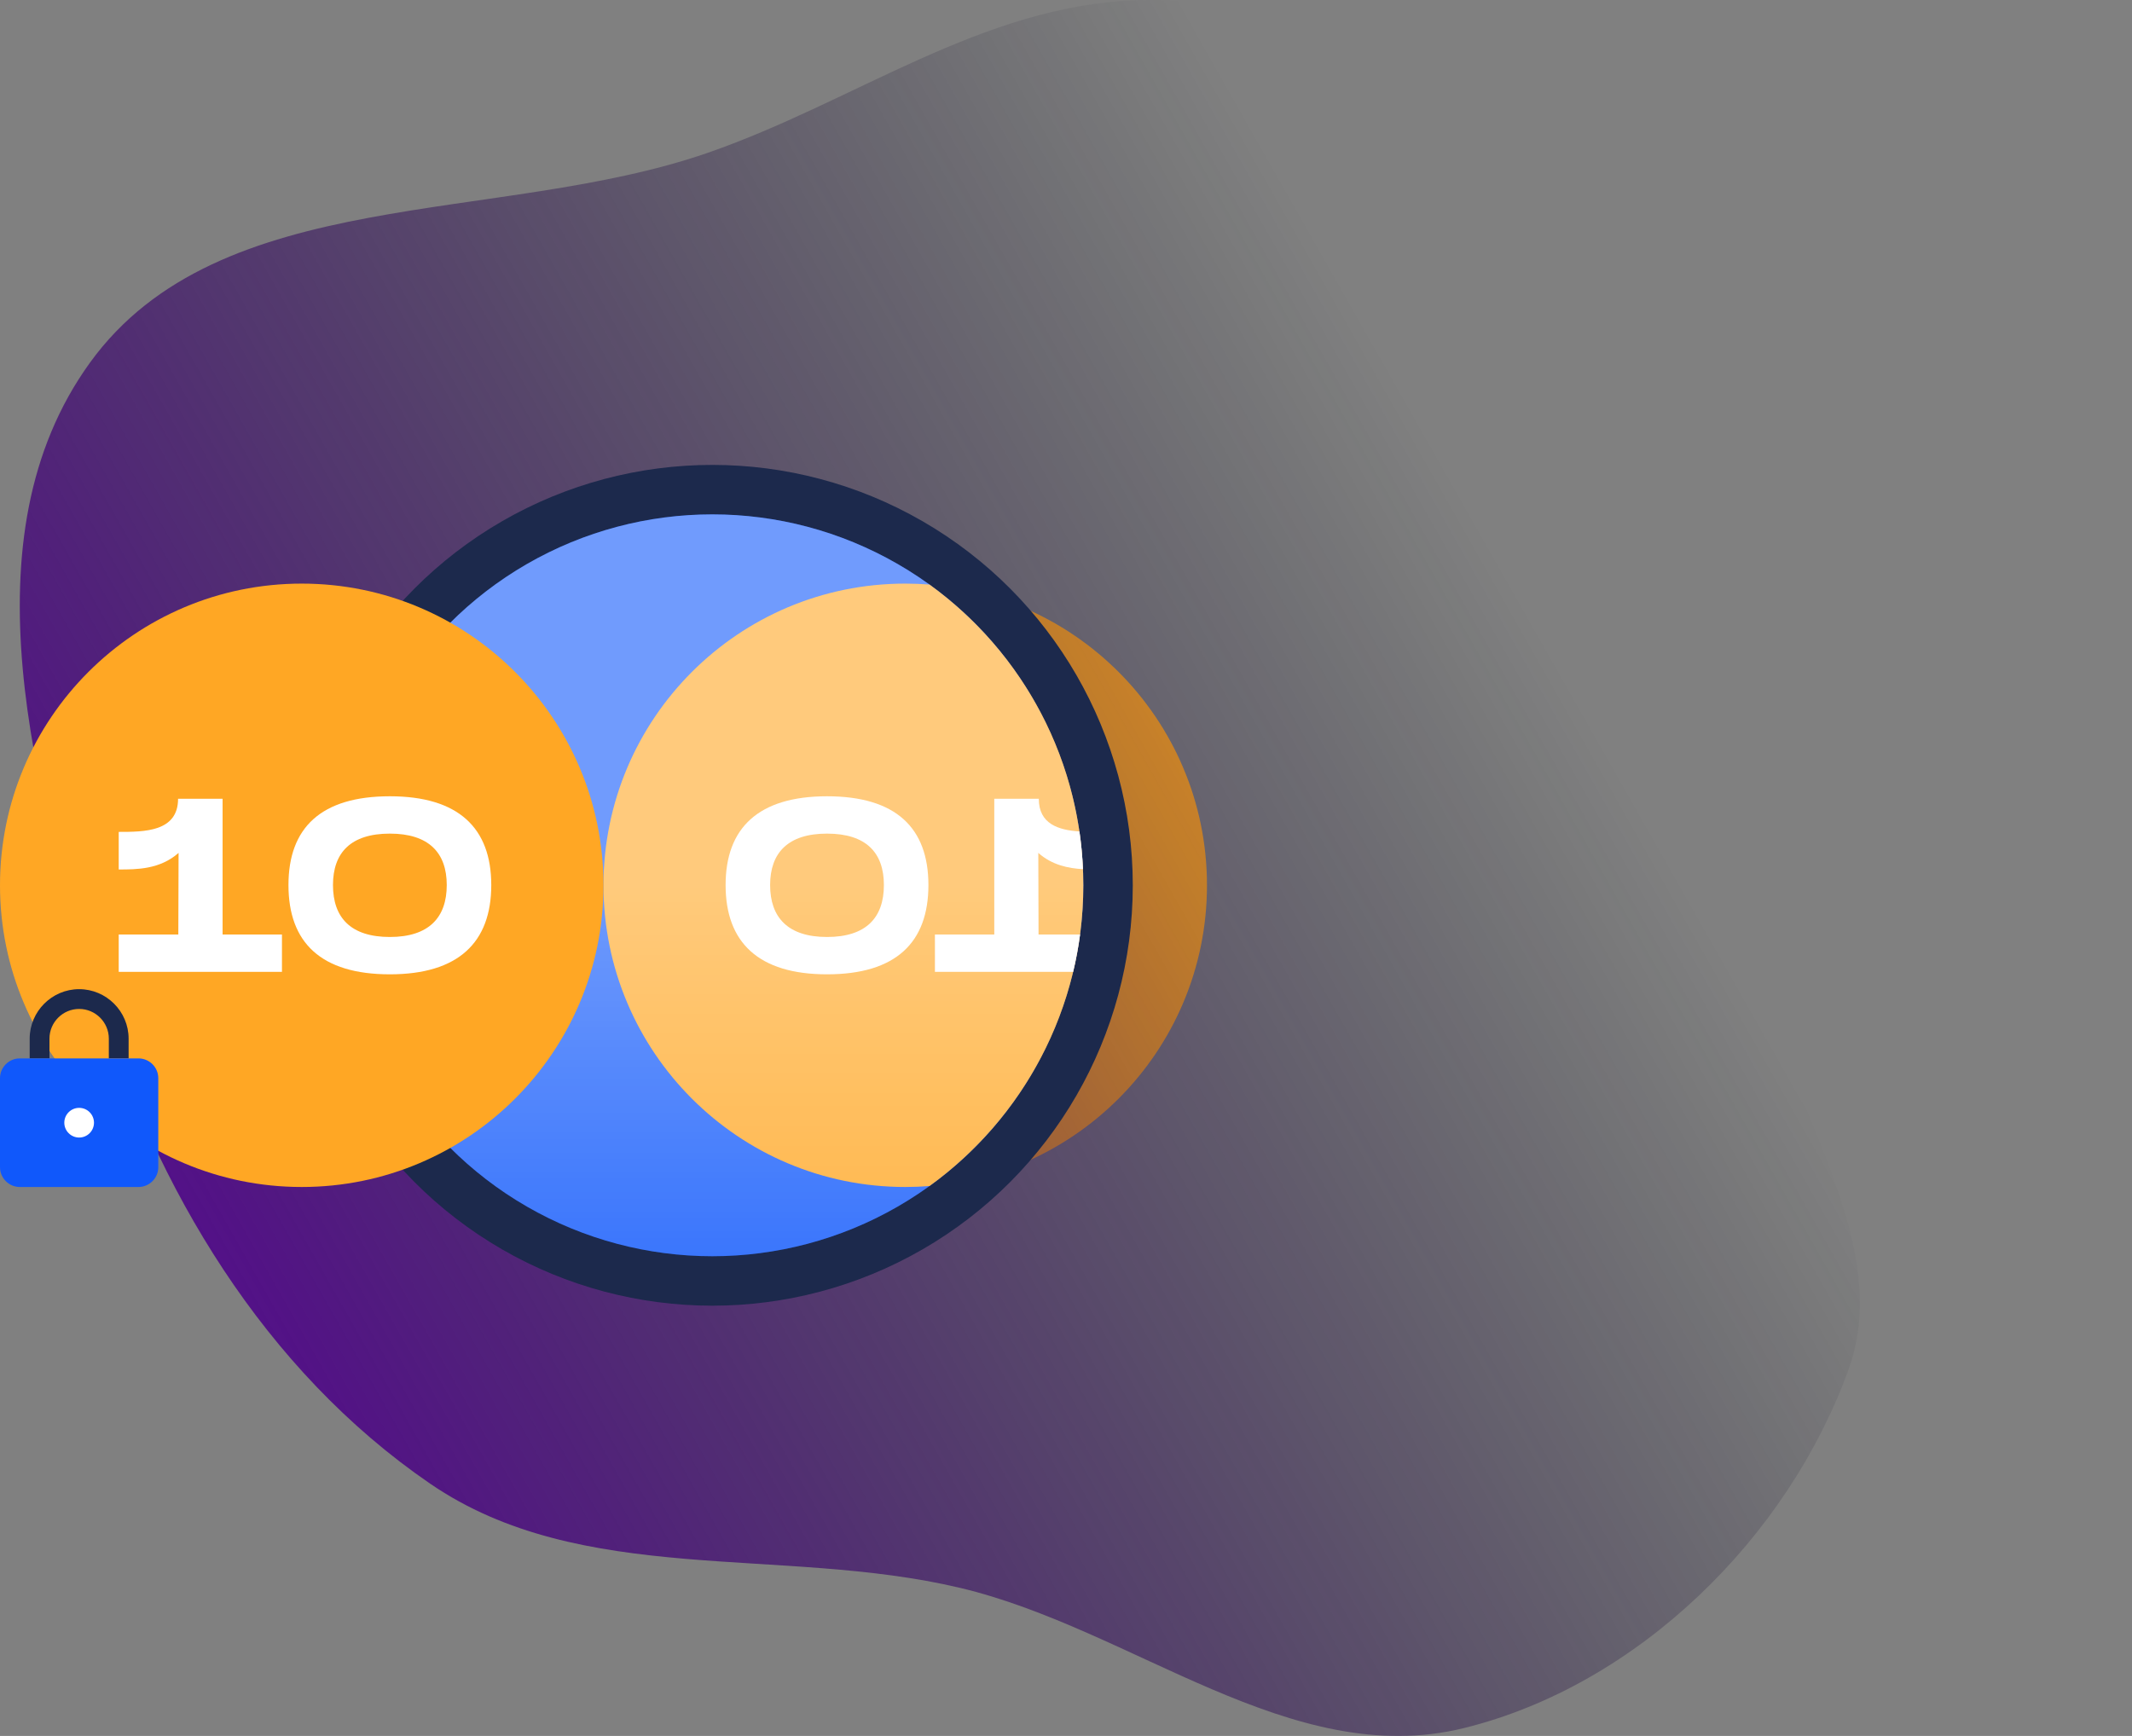 <svg width="431" height="351" viewBox="0 0 431 351" fill="none" xmlns="http://www.w3.org/2000/svg">
<rect x="0" y="0" width="431" height="351" fill="#808080" stroke="none"/>
<circle cx="183" cy="179.001" r="61" fill="#FFA724"/>
<path fill-rule="evenodd" clip-rule="evenodd" d="M194.028 321.042C157.904 312.497 117.564 320.956 86.969 299.994C53.459 277.035 31.463 240.35 19.7 201.602C7.014 159.815 -7.414 108.755 18.166 73.356C44.373 37.09 100.639 45.589 143.043 30.911C172.703 20.645 198.574 1.03 229.974 0.043C261.415 -0.944 289.153 15.158 318.901 25.386C357.237 38.567 419.956 29.63 429.865 68.769C440.816 112.029 369.217 135.191 357.598 178.244C348.742 211.056 385.227 244.895 373.702 276.872C361.452 310.86 331.129 340.754 295.903 349.414C260.987 357.998 229.043 329.324 194.028 321.042Z" fill="url(#paint0_linear)"/>
<circle r="80" transform="matrix(-1 0 0 1 144 179.001)" fill="#1058FB" stroke="#1C294C" stroke-width="10"/>
<path fill-rule="evenodd" clip-rule="evenodd" d="M187.916 239.806C206.748 226.181 219 204.022 219 179.001C219 153.981 206.748 131.822 187.916 118.197C186.294 118.067 184.655 118.001 183 118.001C149.311 118.001 122 145.312 122 179.001C122 212.691 149.311 240.001 183 240.001C184.655 240.001 186.294 239.936 187.916 239.806Z" fill="#FFA724"/>
<path fill-rule="evenodd" clip-rule="evenodd" d="M218.93 175.74C218.82 173.162 218.58 170.619 218.216 168.116C214.02 167.835 210 166.634 210 161.501H201V188.951H189V196.501H216.948C217.538 194.03 218.007 191.511 218.346 188.951H209.95L209.9 172.451C212.696 174.916 215.951 175.567 218.93 175.74ZM146.686 178.951C146.686 190.551 153.336 197.001 167.186 197.001C181.086 197.001 187.686 190.601 187.686 178.951C187.686 167.351 181.086 161.001 167.186 161.001C153.336 161.001 146.686 167.401 146.686 178.951ZM178.686 178.951C178.686 185.551 175.086 189.451 167.186 189.451C159.286 189.451 155.686 185.501 155.686 178.951C155.686 172.451 159.286 168.551 167.186 168.551C175.086 168.551 178.686 172.401 178.686 178.951Z" fill="white"/>
<circle opacity="0.4" r="75" transform="matrix(-1 0 0 1 144 179.001)" fill="url(#paint1_linear)"/>
<circle cx="61" cy="179.001" r="61" fill="#FFA724"/>
<path d="M45 188.951V161.501H36C36 168.201 29.15 168.201 24 168.201V175.801C27.65 175.801 32.3 175.801 36.1 172.451L36.05 188.951H24V196.501H57V188.951H45Z" fill="white"/>
<path d="M78.814 197.001C92.665 197.001 99.314 190.551 99.314 178.951C99.314 167.401 92.665 161.001 78.814 161.001C64.915 161.001 58.315 167.351 58.315 178.951C58.315 190.601 64.915 197.001 78.814 197.001ZM78.814 189.451C70.915 189.451 67.314 185.551 67.314 178.951C67.314 172.401 70.915 168.551 78.814 168.551C86.715 168.551 90.314 172.451 90.314 178.951C90.314 185.501 86.715 189.451 78.814 189.451Z" fill="white"/>
<path d="M16 200.001C10.5 200.001 6 204.501 6 210.001V214.001H10V210.001C10 206.701 12.7 204.001 16 204.001C19.3 204.001 22 206.701 22 210.001V214.001H26V210.001C26 204.501 21.5 200.001 16 200.001Z" fill="#1C294C"/>
<path d="M28 240.001H4C1.8 240.001 0 238.201 0 236.001V218.001C0 215.801 1.8 214.001 4 214.001H28C30.2 214.001 32 215.801 32 218.001V236.001C32 238.201 30.2 240.001 28 240.001Z" fill="#1058FB"/>
<path d="M16 224.001C15.204 224.001 14.441 224.317 13.879 224.88C13.316 225.442 13 226.205 13 227.001C13 227.797 13.316 228.56 13.879 229.122C14.441 229.685 15.204 230.001 16 230.001C16.796 230.001 17.559 229.685 18.121 229.122C18.684 228.56 19 227.797 19 227.001C19 226.205 18.684 225.442 18.121 224.88C17.559 224.317 16.796 224.001 16 224.001Z" fill="white"/>
<defs>
<linearGradient id="paint0_linear" x1="90.026" y1="365.954" x2="359.491" y2="213.171" gradientUnits="userSpaceOnUse">
<stop stop-color="#540B8D"/>
<stop offset="1" stop-color="#080E1E" stop-opacity="0"/>
</linearGradient>
<linearGradient id="paint1_linear" x1="102" y1="0" x2="102" y2="136" gradientUnits="userSpaceOnUse">
<stop stop-color="white"/>
<stop offset="1" stop-color="white" stop-opacity="0"/>
</linearGradient>
</defs>
</svg>
